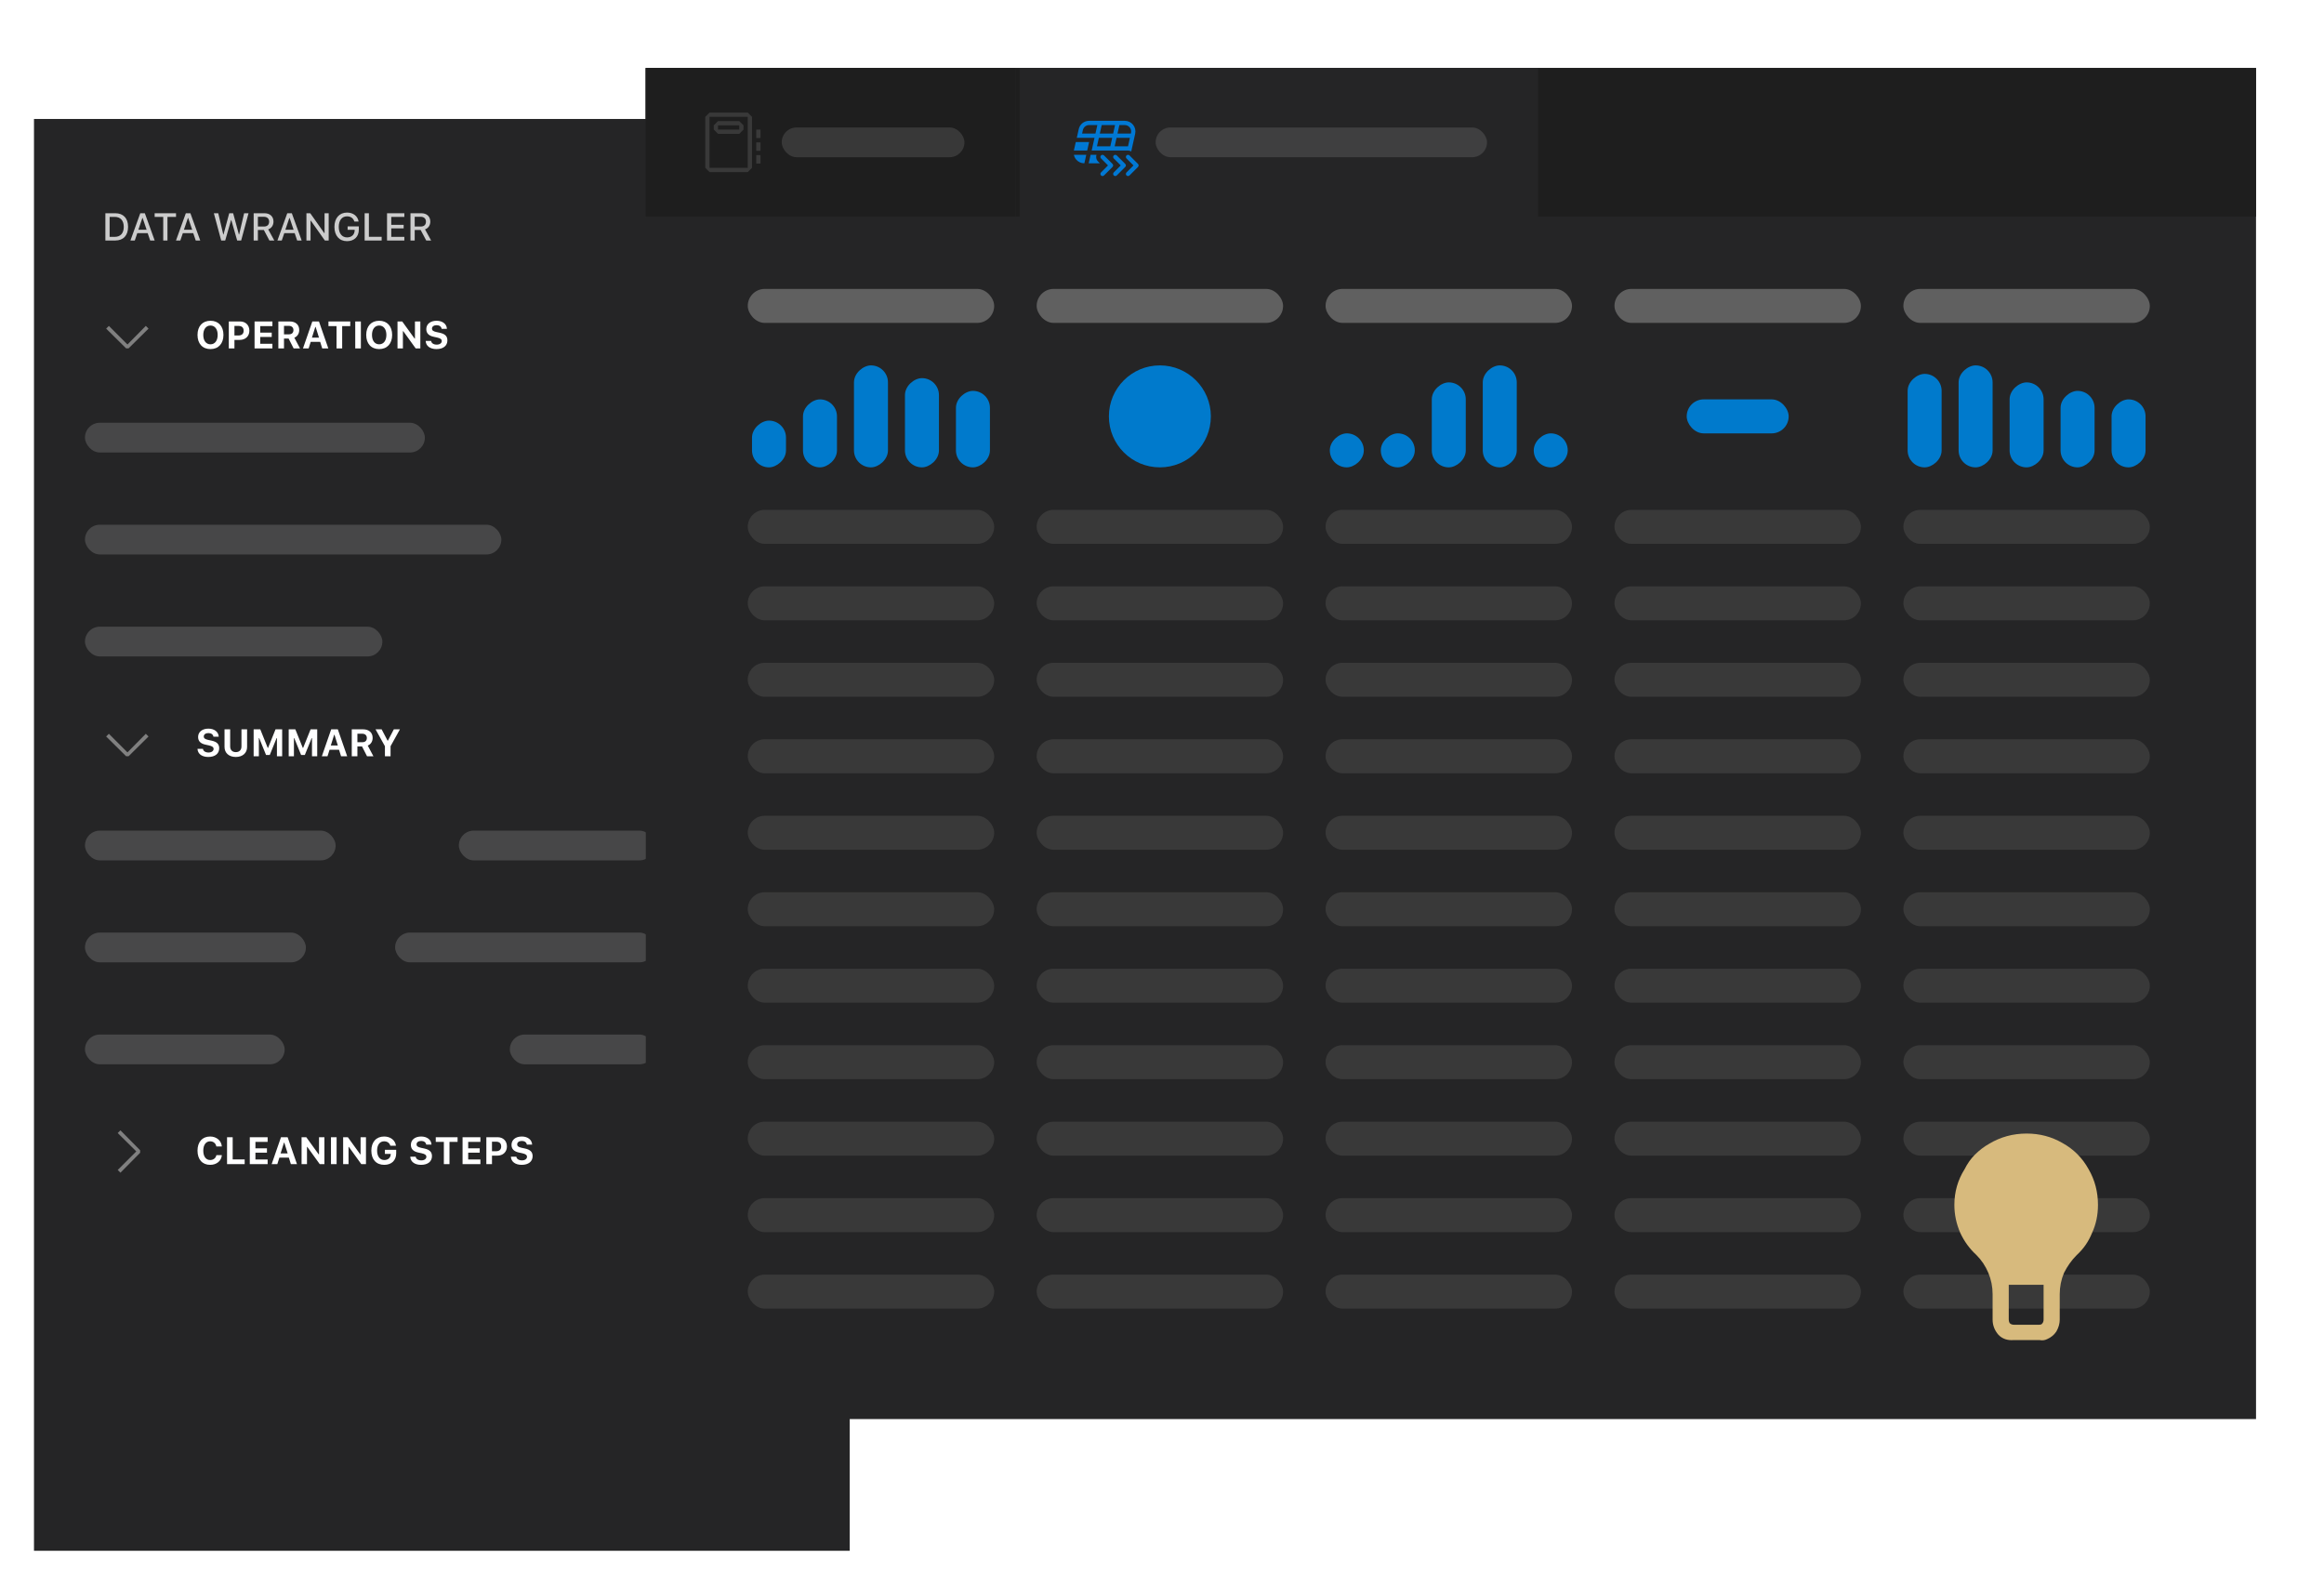 <svg width="547" height="373" viewBox="0 0 547 373" fill="none" xmlns="http://www.w3.org/2000/svg">
<g filter="url(#filter0_d_2892_29268)">
<rect width="192" height="337" transform="translate(8 26)" fill="#252526"/>
<path d="M24.805 48.188H27.123C29.027 48.188 30.144 49.362 30.144 51.382C30.144 53.424 29.036 54.607 27.123 54.607H24.805V48.188ZM25.802 49.046V53.749H27.012C28.356 53.749 29.13 52.89 29.13 51.395C29.13 49.914 28.342 49.046 27.012 49.046H25.802ZM35.349 54.607L34.762 52.872H32.315L31.724 54.607H30.7L33.018 48.188H34.09L36.408 54.607H35.349ZM33.503 49.322L32.569 52.072H34.509L33.579 49.322H33.503ZM39.416 54.607H38.419V49.046H36.4V48.188H41.431V49.046H39.416V54.607ZM46.072 54.607L45.484 52.872H43.037L42.446 54.607H41.422L43.74 48.188H44.813L47.13 54.607H46.072ZM44.225 49.322L43.291 52.072H45.231L44.301 49.322H44.225ZM54.383 49.807L53.008 54.607H52.065L50.334 48.188H51.37L52.55 53.179H52.612L53.951 48.188H54.876L56.224 53.179H56.287L57.461 48.188H58.498L56.763 54.607H55.824L54.445 49.807H54.383ZM60.7 52.138V54.607H59.703V48.188H62.244C63.539 48.188 64.371 48.953 64.371 50.15C64.371 51.017 63.908 51.72 63.125 51.983L64.566 54.607H63.414L62.106 52.138H60.7ZM60.7 49.024V51.32H62.133C62.902 51.32 63.347 50.906 63.347 50.172C63.347 49.455 62.876 49.024 62.106 49.024H60.7ZM69.945 54.607L69.358 52.872H66.911L66.319 54.607H65.296L67.614 48.188H68.686L71.004 54.607H69.945ZM68.099 49.322L67.165 52.072H69.104L68.174 49.322H68.099ZM73.095 54.607H72.125V48.188H73.024L76.321 52.859H76.392V48.188H77.362V54.607H76.463L73.166 49.945H73.095V54.607ZM84.454 52.08C84.454 53.709 83.364 54.763 81.682 54.763C79.862 54.763 78.714 53.464 78.714 51.395C78.714 49.353 79.875 48.032 81.673 48.032C83.132 48.032 84.191 48.85 84.409 50.145H83.408C83.159 49.349 82.549 48.917 81.673 48.917C80.485 48.917 79.733 49.874 79.733 51.391C79.733 52.93 80.489 53.878 81.695 53.878C82.745 53.878 83.466 53.215 83.475 52.232V52.089H81.82V51.284H84.454V52.08ZM89.832 53.74V54.607H85.828V48.188H86.825V53.74H89.832ZM95.171 53.749V54.607H91.096V48.188H95.171V49.046H92.093V50.924H95.007V51.751H92.093V53.749H95.171ZM97.609 52.138V54.607H96.613V48.188H99.153C100.448 48.188 101.28 48.953 101.28 50.15C101.28 51.017 100.817 51.72 100.034 51.983L101.476 54.607H100.323L99.015 52.138H97.609ZM97.609 49.024V51.32H99.042C99.812 51.32 100.256 50.906 100.256 50.172C100.256 49.455 99.785 49.024 99.015 49.024H97.609Z" fill="#CCCCCC"/>
<path d="M30 79.08L34.32 74.707L34.96 75.347L30.267 79.987H29.68L24.987 75.347L25.627 74.707L30 79.08Z" fill="#808080"/>
<path d="M49.542 73.496C51.41 73.496 52.592 74.775 52.592 76.827C52.592 78.879 51.414 80.163 49.542 80.163C47.657 80.163 46.488 78.879 46.488 76.827C46.488 74.77 47.674 73.496 49.542 73.496ZM49.542 74.621C48.509 74.621 47.846 75.478 47.846 76.827C47.846 78.172 48.496 79.038 49.542 79.038C50.575 79.038 51.234 78.172 51.234 76.827C51.234 75.478 50.57 74.621 49.542 74.621ZM53.853 73.659H56.498C57.804 73.659 58.696 74.529 58.696 75.838C58.696 77.13 57.769 78.001 56.433 78.001H55.18V80H53.853V73.659ZM55.18 74.713V76.959H56.143C56.903 76.959 57.347 76.564 57.347 75.843C57.347 75.105 56.912 74.713 56.147 74.713H55.18ZM64.119 78.906V80H59.917V73.659H64.119V74.753H61.245V76.282H63.956V77.302H61.245V78.906H64.119ZM66.843 77.68V80H65.516V73.659H68.179C69.572 73.659 70.429 74.428 70.429 75.68C70.429 76.493 70.007 77.196 69.278 77.482L70.614 80H69.111L67.929 77.68H66.843ZM66.843 74.696V76.691H68.008C68.676 76.691 69.067 76.326 69.067 75.698C69.067 75.082 68.654 74.696 67.995 74.696H66.843ZM75.839 80L75.36 78.462H73.132L72.644 80H71.312L73.514 73.659H75.074L77.276 80H75.839ZM74.213 74.946L73.418 77.469H75.079L74.292 74.946H74.213ZM80.537 80H79.21V74.753H77.307V73.659H82.439V74.753H80.537V80ZM84.94 80H83.613V73.659H84.94V80ZM89.251 73.496C91.119 73.496 92.301 74.775 92.301 76.827C92.301 78.879 91.123 80.163 89.251 80.163C87.366 80.163 86.197 78.879 86.197 76.827C86.197 74.77 87.383 73.496 89.251 73.496ZM89.251 74.621C88.218 74.621 87.555 75.478 87.555 76.827C87.555 78.172 88.205 79.038 89.251 79.038C90.284 79.038 90.943 78.172 90.943 76.827C90.943 75.478 90.279 74.621 89.251 74.621ZM94.832 80H93.562V73.659H94.669L97.587 77.697H97.666V73.659H98.936V80H97.838L94.911 75.944H94.832V80ZM100.193 78.247H101.477C101.538 78.774 102.057 79.112 102.804 79.112C103.494 79.112 103.981 78.765 103.981 78.273C103.981 77.856 103.665 77.614 102.887 77.442L102.061 77.262C100.905 77.016 100.338 76.423 100.338 75.46C100.338 74.278 101.301 73.496 102.764 73.496C104.162 73.496 105.15 74.274 105.19 75.394H103.942C103.88 74.876 103.415 74.538 102.773 74.538C102.109 74.538 101.67 74.858 101.67 75.355C101.67 75.755 101.973 75.988 102.716 76.15L103.48 76.313C104.755 76.585 105.304 77.135 105.304 78.115C105.304 79.38 104.324 80.163 102.733 80.163C101.222 80.163 100.242 79.42 100.193 78.247Z" fill="white"/>
<rect x="20" y="97.5" width="80" height="7" rx="3.5" fill="white" fill-opacity="0.16"/>
<rect x="20" y="121.5" width="98" height="7" rx="3.5" fill="white" fill-opacity="0.16"/>
<rect x="20" y="145.5" width="70" height="7" rx="3.5" fill="white" fill-opacity="0.16"/>
<path d="M30 175.08L34.32 170.707L34.96 171.347L30.267 175.987H29.68L24.987 171.347L25.627 170.707L30 175.08Z" fill="#808080"/>
<path d="M46.483 174.247H47.767C47.828 174.774 48.347 175.112 49.094 175.112C49.784 175.112 50.272 174.765 50.272 174.273C50.272 173.855 49.955 173.614 49.177 173.442L48.351 173.262C47.195 173.016 46.628 172.423 46.628 171.46C46.628 170.278 47.591 169.496 49.054 169.496C50.452 169.496 51.44 170.274 51.48 171.395H50.232C50.17 170.876 49.705 170.538 49.063 170.538C48.399 170.538 47.96 170.858 47.96 171.355C47.96 171.755 48.263 171.988 49.006 172.15L49.77 172.313C51.045 172.585 51.594 173.135 51.594 174.115C51.594 175.38 50.614 176.163 49.023 176.163C47.512 176.163 46.532 175.42 46.483 174.247ZM54.174 169.659V173.684C54.174 174.497 54.657 175.024 55.505 175.024C56.353 175.024 56.833 174.497 56.833 173.684V169.659H58.16V173.812C58.16 175.213 57.127 176.163 55.505 176.163C53.884 176.163 52.847 175.213 52.847 173.812V169.659H54.174ZM66.413 176H65.182V171.707H65.112L63.499 175.688H62.616L60.998 171.707H60.928V176H59.698V169.659H61.262L63.016 174.031H63.095L64.853 169.659H66.413V176ZM74.665 176H73.435V171.707H73.365L71.752 175.688H70.869L69.251 171.707H69.181V176H67.951V169.659H69.515L71.269 174.031H71.348L73.106 169.659H74.665V176ZM80.277 176L79.798 174.462H77.57L77.082 176H75.751L77.953 169.659H79.513L81.714 176H80.277ZM78.651 170.946L77.856 173.469H79.517L78.731 170.946H78.651ZM84.123 173.68V176H82.795V169.659H85.459C86.852 169.659 87.709 170.428 87.709 171.68C87.709 172.493 87.287 173.196 86.557 173.482L87.893 176H86.39L85.208 173.68H84.123ZM84.123 170.696V172.691H85.287C85.955 172.691 86.346 172.326 86.346 171.698C86.346 171.083 85.933 170.696 85.274 170.696H84.123ZM91.927 176H90.6V173.631L88.39 169.659H89.827L91.224 172.326H91.303L92.696 169.659H94.133L91.927 173.631V176Z" fill="white"/>
<rect x="20" y="193.5" width="59" height="7" rx="3.5" fill="#484849"/>
<rect x="108" y="193.5" width="46" height="7" rx="3.5" fill="white" fill-opacity="0.16"/>
<rect x="20" y="217.5" width="52" height="7" rx="3.5" fill="#484849"/>
<rect x="93" y="217.5" width="61" height="7" rx="3.5" fill="white" fill-opacity="0.16"/>
<rect x="20" y="241.5" width="47" height="7" rx="3.5" fill="#484849"/>
<rect x="120" y="241.5" width="34" height="7" rx="3.5" fill="white" fill-opacity="0.16"/>
<path d="M32.08 269L27.707 264.68L28.347 264.04L32.987 268.733V269.32L28.347 274.013L27.707 273.373L32.08 269Z" fill="#808080"/>
<path d="M49.463 272.163C47.626 272.163 46.488 270.888 46.488 268.827C46.488 266.766 47.622 265.496 49.463 265.496C50.966 265.496 52.117 266.48 52.214 267.843H50.922C50.794 267.109 50.219 266.625 49.463 266.625C48.465 266.625 47.846 267.469 47.846 268.827C47.846 270.185 48.465 271.029 49.467 271.029C50.227 271.029 50.799 270.581 50.926 269.882H52.218C52.108 271.235 50.992 272.163 49.463 272.163ZM57.588 270.884V272H53.44V265.659H54.767V270.884H57.588ZM62.994 270.906V272H58.792V265.659H62.994V266.753H60.12V268.282H62.831V269.302H60.12V270.906H62.994ZM68.465 272L67.986 270.462H65.758L65.27 272H63.938L66.14 265.659H67.7L69.902 272H68.465ZM66.839 266.946L66.043 269.469H67.705L66.918 266.946H66.839ZM72.253 272H70.983V265.659H72.09L75.008 269.697H75.087V265.659H76.357V272H75.259L72.332 267.944H72.253V272ZM79.227 272H77.9V265.659H79.227V272ZM82.035 272H80.765V265.659H81.873L84.79 269.697H84.87V265.659H86.14V272H85.041L82.114 267.944H82.035V272ZM93.254 269.425C93.254 271.108 92.173 272.163 90.442 272.163C88.557 272.163 87.401 270.893 87.401 268.823C87.401 266.784 88.565 265.496 90.411 265.496C91.91 265.496 93.013 266.353 93.197 267.667H91.879C91.681 267.003 91.149 266.625 90.411 266.625C89.387 266.625 88.759 267.456 88.759 268.81C88.759 270.189 89.418 271.029 90.464 271.029C91.334 271.029 91.936 270.497 91.962 269.706L91.967 269.587H90.591V268.621H93.254V269.425ZM96.564 270.247H97.847C97.908 270.774 98.427 271.112 99.174 271.112C99.864 271.112 100.352 270.765 100.352 270.273C100.352 269.855 100.035 269.614 99.257 269.442L98.431 269.262C97.275 269.016 96.709 268.423 96.709 267.46C96.709 266.278 97.671 265.496 99.134 265.496C100.532 265.496 101.521 266.274 101.56 267.395H100.312C100.25 266.876 99.785 266.538 99.143 266.538C98.48 266.538 98.04 266.858 98.04 267.355C98.04 267.755 98.343 267.988 99.086 268.15L99.851 268.313C101.125 268.585 101.674 269.135 101.674 270.115C101.674 271.38 100.694 272.163 99.103 272.163C97.592 272.163 96.612 271.42 96.564 270.247ZM105.796 272H104.469V266.753H102.566V265.659H107.699V266.753H105.796V272ZM113.074 270.906V272H108.873V265.659H113.074V266.753H110.2V268.282H112.911V269.302H110.2V270.906H113.074ZM114.471 265.659H117.117C118.422 265.659 119.314 266.529 119.314 267.838C119.314 269.13 118.387 270 117.051 270H115.798V272H114.471V265.659ZM115.798 266.713V268.959H116.761C117.521 268.959 117.965 268.563 117.965 267.843C117.965 267.104 117.53 266.713 116.765 266.713H115.798ZM120.25 270.247H121.533C121.595 270.774 122.113 271.112 122.86 271.112C123.55 271.112 124.038 270.765 124.038 270.273C124.038 269.855 123.722 269.614 122.944 269.442L122.118 269.262C120.962 269.016 120.395 268.423 120.395 267.46C120.395 266.278 121.357 265.496 122.821 265.496C124.218 265.496 125.207 266.274 125.247 267.395H123.999C123.937 266.876 123.471 266.538 122.83 266.538C122.166 266.538 121.727 266.858 121.727 267.355C121.727 267.755 122.03 267.988 122.772 268.15L123.537 268.313C124.812 268.585 125.361 269.135 125.361 270.115C125.361 271.38 124.381 272.163 122.79 272.163C121.278 272.163 120.298 271.42 120.25 270.247Z" fill="white"/>
</g>
<g filter="url(#filter1_d_2892_29268)">
<rect width="379" height="318" transform="translate(152 14)" fill="#252526"/>
<rect width="379" height="35" transform="translate(152 14)" fill="#1E1E1E"/>
<g clip-path="url(#clip0_2892_29268)">
<g clip-path="url(#clip1_2892_29268)">
<rect width="87" height="35" transform="translate(152 14)" fill="#252526"/>
<rect width="87" height="35" transform="translate(152 14)" fill="#1E1E1E"/>
<path fill-rule="evenodd" clip-rule="evenodd" d="M166 25.5L167 24.5H176L177 25.5V37.5L176 38.5H167L166 37.5V25.5ZM167 25.5V37.5H176V25.5H167ZM168 27.5L169 26.5H174L175 27.5V28.5L174 29.5H169L168 28.5V27.5ZM169 27.5V28.5H174V27.5H169ZM179 28.5H178V30.5H179V28.5ZM178 31.5H179V33.5H178V31.5ZM179 34.5H178V36.5H179V34.5Z" fill="#393939"/>
<rect x="184" y="28" width="43" height="7" rx="3.5" fill="white" fill-opacity="0.12"/>
</g>
<rect width="122" height="35" transform="translate(240 14)" fill="#252526"/>
<g clip-path="url(#clip2_2892_29268)">
<g clip-path="url(#clip3_2892_29268)">
<path d="M265.5 39.436C265.372 39.436 265.244 39.387 265.146 39.29C264.951 39.095 264.951 38.778 265.146 38.583L266.792 36.937L265.146 35.291C264.951 35.096 264.951 34.779 265.146 34.584C265.341 34.389 265.658 34.389 265.853 34.584L267.853 36.584C268.048 36.779 268.048 37.096 267.853 37.291L265.853 39.291C265.755 39.389 265.627 39.437 265.499 39.437L265.5 39.436Z" fill="#0078D4"/>
<path d="M262.5 39.436C262.372 39.436 262.244 39.387 262.146 39.29C261.951 39.095 261.951 38.778 262.146 38.583L263.792 36.937L262.146 35.291C261.951 35.096 261.951 34.779 262.146 34.584C262.341 34.389 262.658 34.389 262.853 34.584L264.853 36.584C265.048 36.779 265.048 37.096 264.853 37.291L262.853 39.291C262.755 39.389 262.627 39.437 262.499 39.437L262.5 39.436Z" fill="#0078D4"/>
<path d="M259.5 39.436C259.372 39.436 259.244 39.387 259.146 39.29C258.951 39.095 258.951 38.778 259.146 38.583L260.792 36.937L259.146 35.291C258.951 35.096 258.951 34.779 259.146 34.584C259.341 34.389 259.658 34.389 259.853 34.584L261.853 36.584C262.048 36.779 262.048 37.096 261.853 37.291L259.853 39.291C259.755 39.389 259.627 39.437 259.499 39.437L259.5 39.436Z" fill="#0078D4"/>
<path d="M258 34.935C258 34.761 258.035 34.594 258.091 34.435H256.694L256.254 36.395C256.254 36.401 256.251 36.408 256.249 36.416C256.247 36.423 256.244 36.431 256.244 36.435H258.878L258.439 35.996C258.156 35.714 258 35.337 258 34.935ZM253.204 31.436L252.764 33.395C252.764 33.401 252.761 33.408 252.759 33.416C252.756 33.423 252.754 33.431 252.754 33.435H255.894L256.344 31.436H253.204ZM266.695 27.37C266.218 26.776 265.507 26.436 264.746 26.436H256.342C255.161 26.436 254.157 27.241 253.902 28.392L253.447 30.436H257.615L256.948 33.435H265.5C265.772 33.435 266.031 33.513 266.259 33.648L267.186 29.477C267.351 28.733 267.172 27.965 266.695 27.37ZM254.695 29.436L254.879 28.61C255.032 27.919 255.634 27.436 256.343 27.436H258.282L257.837 29.436H254.695ZM261.337 32.435H258.194L258.639 30.436H261.781L261.337 32.435ZM262.005 29.436H258.863L259.308 27.436H262.449L262.005 29.436ZM265.503 32.435H262.361L262.806 30.436H265.949L265.503 32.435ZM266.208 29.262L266.17 29.436H263.027L263.471 27.436H264.743C265.2 27.436 265.627 27.64 265.913 27.997C266.199 28.354 266.307 28.814 266.207 29.262H266.208ZM253.255 35.495C253.735 36.096 254.445 36.435 255.205 36.435H255.225L255.455 35.435L255.675 34.435H252.765C252.835 34.825 253.005 35.185 253.255 35.495Z" fill="#0078D4"/>
</g>
</g>
<rect x="272" y="28" width="78" height="7" rx="3.5" fill="white" fill-opacity="0.12"/>
</g>
<rect x="201" y="108" width="24" height="8" rx="4" transform="rotate(-90 201 108)" fill="#007ACC"/>
<rect x="213" y="108" width="21" height="8" rx="4" transform="rotate(-90 213 108)" fill="#007ACC"/>
<rect x="225" y="108" width="18" height="8" rx="4" transform="rotate(-90 225 108)" fill="#007ACC"/>
<rect x="177" y="108" width="11" height="8" rx="4" transform="rotate(-90 177 108)" fill="#007ACC"/>
<rect x="189" y="108" width="16" height="8" rx="4" transform="rotate(-90 189 108)" fill="#007ACC"/>
<rect x="337" y="108" width="20" height="8" rx="4" transform="rotate(-90 337 108)" fill="#007ACC"/>
<rect x="349" y="108" width="24" height="8" rx="4" transform="rotate(-90 349 108)" fill="#007ACC"/>
<rect x="361" y="108" width="8" height="8" rx="4" transform="rotate(-90 361 108)" fill="#007ACC"/>
<rect x="313" y="108" width="8" height="8" rx="4" transform="rotate(-90 313 108)" fill="#007ACC"/>
<rect x="325" y="108" width="8" height="8" rx="4" transform="rotate(-90 325 108)" fill="#007ACC"/>
<rect x="397" y="92" width="24" height="8" rx="4" fill="#007ACC"/>
<rect x="473" y="108" width="20" height="8" rx="4" transform="rotate(-90 473 108)" fill="#007ACC"/>
<rect x="485" y="108" width="18" height="8" rx="4" transform="rotate(-90 485 108)" fill="#007ACC"/>
<rect x="497" y="108" width="16" height="8" rx="4" transform="rotate(-90 497 108)" fill="#007ACC"/>
<rect x="449" y="108" width="22" height="8" rx="4" transform="rotate(-90 449 108)" fill="#007ACC"/>
<rect x="461" y="108" width="24" height="8" rx="4" transform="rotate(-90 461 108)" fill="#007ACC"/>
<rect x="176" y="66" width="58" height="8" rx="4" fill="#606060"/>
<rect x="244" y="66" width="58" height="8" rx="4" fill="#606060"/>
<rect x="312" y="66" width="58" height="8" rx="4" fill="#606060"/>
<rect x="380" y="66" width="58" height="8" rx="4" fill="#606060"/>
<rect x="448" y="66" width="58" height="8" rx="4" fill="#606060"/>
<rect x="176" y="118" width="58" height="8" rx="4" fill="#393939"/>
<rect x="244" y="118" width="58" height="8" rx="4" fill="#393939"/>
<rect x="312" y="118" width="58" height="8" rx="4" fill="#393939"/>
<rect x="380" y="118" width="58" height="8" rx="4" fill="#393939"/>
<rect x="448" y="118" width="58" height="8" rx="4" fill="#393939"/>
<rect x="176" y="136" width="58" height="8" rx="4" fill="#393939"/>
<rect x="244" y="136" width="58" height="8" rx="4" fill="#393939"/>
<rect x="312" y="136" width="58" height="8" rx="4" fill="#393939"/>
<rect x="380" y="136" width="58" height="8" rx="4" fill="#393939"/>
<rect x="448" y="136" width="58" height="8" rx="4" fill="#393939"/>
<rect x="176" y="154" width="58" height="8" rx="4" fill="#393939"/>
<rect x="244" y="154" width="58" height="8" rx="4" fill="#393939"/>
<rect x="312" y="154" width="58" height="8" rx="4" fill="#393939"/>
<rect x="380" y="154" width="58" height="8" rx="4" fill="#393939"/>
<rect x="448" y="154" width="58" height="8" rx="4" fill="#393939"/>
<rect x="176" y="208" width="58" height="8" rx="4" fill="#393939"/>
<rect x="244" y="208" width="58" height="8" rx="4" fill="#393939"/>
<rect x="312" y="208" width="58" height="8" rx="4" fill="#393939"/>
<rect x="380" y="208" width="58" height="8" rx="4" fill="#393939"/>
<rect x="448" y="208" width="58" height="8" rx="4" fill="#393939"/>
<rect x="176" y="262" width="58" height="8" rx="4" fill="#393939"/>
<rect x="244" y="262" width="58" height="8" rx="4" fill="#393939"/>
<rect x="312" y="262" width="58" height="8" rx="4" fill="#393939"/>
<rect x="380" y="262" width="58" height="8" rx="4" fill="#393939"/>
<rect x="448" y="262" width="58" height="8" rx="4" fill="#393939"/>
<rect x="176" y="172" width="58" height="8" rx="4" fill="#393939"/>
<rect x="244" y="172" width="58" height="8" rx="4" fill="#393939"/>
<rect x="312" y="172" width="58" height="8" rx="4" fill="#393939"/>
<rect x="380" y="172" width="58" height="8" rx="4" fill="#393939"/>
<rect x="448" y="172" width="58" height="8" rx="4" fill="#393939"/>
<rect x="176" y="226" width="58" height="8" rx="4" fill="#393939"/>
<rect x="244" y="226" width="58" height="8" rx="4" fill="#393939"/>
<rect x="312" y="226" width="58" height="8" rx="4" fill="#393939"/>
<rect x="380" y="226" width="58" height="8" rx="4" fill="#393939"/>
<rect x="448" y="226" width="58" height="8" rx="4" fill="#393939"/>
<rect x="176" y="280" width="58" height="8" rx="4" fill="#393939"/>
<rect x="244" y="280" width="58" height="8" rx="4" fill="#393939"/>
<rect x="312" y="280" width="58" height="8" rx="4" fill="#393939"/>
<rect x="380" y="280" width="58" height="8" rx="4" fill="#393939"/>
<rect x="448" y="280" width="58" height="8" rx="4" fill="#393939"/>
<rect x="176" y="190" width="58" height="8" rx="4" fill="#393939"/>
<rect x="244" y="190" width="58" height="8" rx="4" fill="#393939"/>
<rect x="312" y="190" width="58" height="8" rx="4" fill="#393939"/>
<rect x="380" y="190" width="58" height="8" rx="4" fill="#393939"/>
<rect x="448" y="190" width="58" height="8" rx="4" fill="#393939"/>
<rect x="176" y="244" width="58" height="8" rx="4" fill="#393939"/>
<rect x="244" y="244" width="58" height="8" rx="4" fill="#393939"/>
<rect x="312" y="244" width="58" height="8" rx="4" fill="#393939"/>
<rect x="380" y="244" width="58" height="8" rx="4" fill="#393939"/>
<rect x="448" y="244" width="58" height="8" rx="4" fill="#393939"/>
<rect x="176" y="298" width="58" height="8" rx="4" fill="#393939"/>
<rect x="244" y="298" width="58" height="8" rx="4" fill="#393939"/>
<rect x="312" y="298" width="58" height="8" rx="4" fill="#393939"/>
<rect x="380" y="298" width="58" height="8" rx="4" fill="#393939"/>
<rect x="448" y="298" width="58" height="8" rx="4" fill="#393939"/>
<circle cx="273" cy="96" r="12" fill="#007ACC"/>
<path d="M488.8 293.4C487.6 294.6 486.6 296 485.8 297.6C485.133 299.2 484.8 300.867 484.8 302.6V308.6C484.8 309.533 484.533 310.467 484 311.4C483.467 312.2 482.733 312.8 481.8 313.2C481.267 313.467 480.667 313.533 480 313.4H474C472.533 313.533 471.333 313.133 470.4 312.2C469.467 311.133 469 309.933 469 308.6V302.6C469 300.867 468.667 299.2 468 297.6C467.333 296 466.4 294.6 465.2 293.4C463.6 291.933 462.333 290.2 461.4 288.2C460.467 286.067 460 283.867 460 281.6C460 278.533 460.8 275.733 462.4 273.2C463.067 271.867 463.867 270.733 464.8 269.8C465.867 268.733 467 267.867 468.2 267.2C469.533 266.4 470.933 265.8 472.4 265.4C473.867 265 475.4 264.8 477 264.8C480.067 264.8 482.867 265.533 485.4 267C488.067 268.467 490.133 270.533 491.6 273.2C493.067 275.733 493.8 278.533 493.8 281.6C493.8 284 493.333 286.2 492.4 288.2C491.6 290.2 490.4 291.933 488.8 293.4ZM481 300.4H472.8V308.6C472.8 308.867 472.867 309.133 473 309.4C473.267 309.667 473.6 309.8 474 309.8H480C480.267 309.8 480.467 309.733 480.6 309.6C480.867 309.333 481 309 481 308.6V300.4Z" fill="#D7BA7D"/>
</g>
<defs>
<filter id="filter0_d_2892_29268" x="0" y="20" width="208" height="353" filterUnits="userSpaceOnUse" color-interpolation-filters="sRGB">
<feFlood flood-opacity="0" result="BackgroundImageFix"/>
<feColorMatrix in="SourceAlpha" type="matrix" values="0 0 0 0 0 0 0 0 0 0 0 0 0 0 0 0 0 0 127 0" result="hardAlpha"/>
<feOffset dy="2"/>
<feGaussianBlur stdDeviation="4"/>
<feColorMatrix type="matrix" values="0 0 0 0 0 0 0 0 0 0 0 0 0 0 0 0 0 0 0.4 0"/>
<feBlend mode="normal" in2="BackgroundImageFix" result="effect1_dropShadow_2892_29268"/>
<feBlend mode="normal" in="SourceGraphic" in2="effect1_dropShadow_2892_29268" result="shape"/>
</filter>
<filter id="filter1_d_2892_29268" x="136" y="0" width="411" height="350" filterUnits="userSpaceOnUse" color-interpolation-filters="sRGB">
<feFlood flood-opacity="0" result="BackgroundImageFix"/>
<feColorMatrix in="SourceAlpha" type="matrix" values="0 0 0 0 0 0 0 0 0 0 0 0 0 0 0 0 0 0 127 0" result="hardAlpha"/>
<feOffset dy="2"/>
<feGaussianBlur stdDeviation="8"/>
<feColorMatrix type="matrix" values="0 0 0 0 0 0 0 0 0 0 0 0 0 0 0 0 0 0 0.36 0"/>
<feBlend mode="normal" in2="BackgroundImageFix" result="effect1_dropShadow_2892_29268"/>
<feBlend mode="normal" in="SourceGraphic" in2="effect1_dropShadow_2892_29268" result="shape"/>
</filter>
<clipPath id="clip0_2892_29268">
<rect width="210" height="35" fill="white" transform="translate(152 14)"/>
</clipPath>
<clipPath id="clip1_2892_29268">
<rect width="87" height="35" fill="white" transform="translate(152 14)"/>
</clipPath>
<clipPath id="clip2_2892_29268">
<rect width="16" height="16" fill="white" transform="translate(252 23.5)"/>
</clipPath>
<clipPath id="clip3_2892_29268">
<rect width="16" height="16" fill="white" transform="translate(252 23.436)"/>
</clipPath>
</defs>
</svg>
